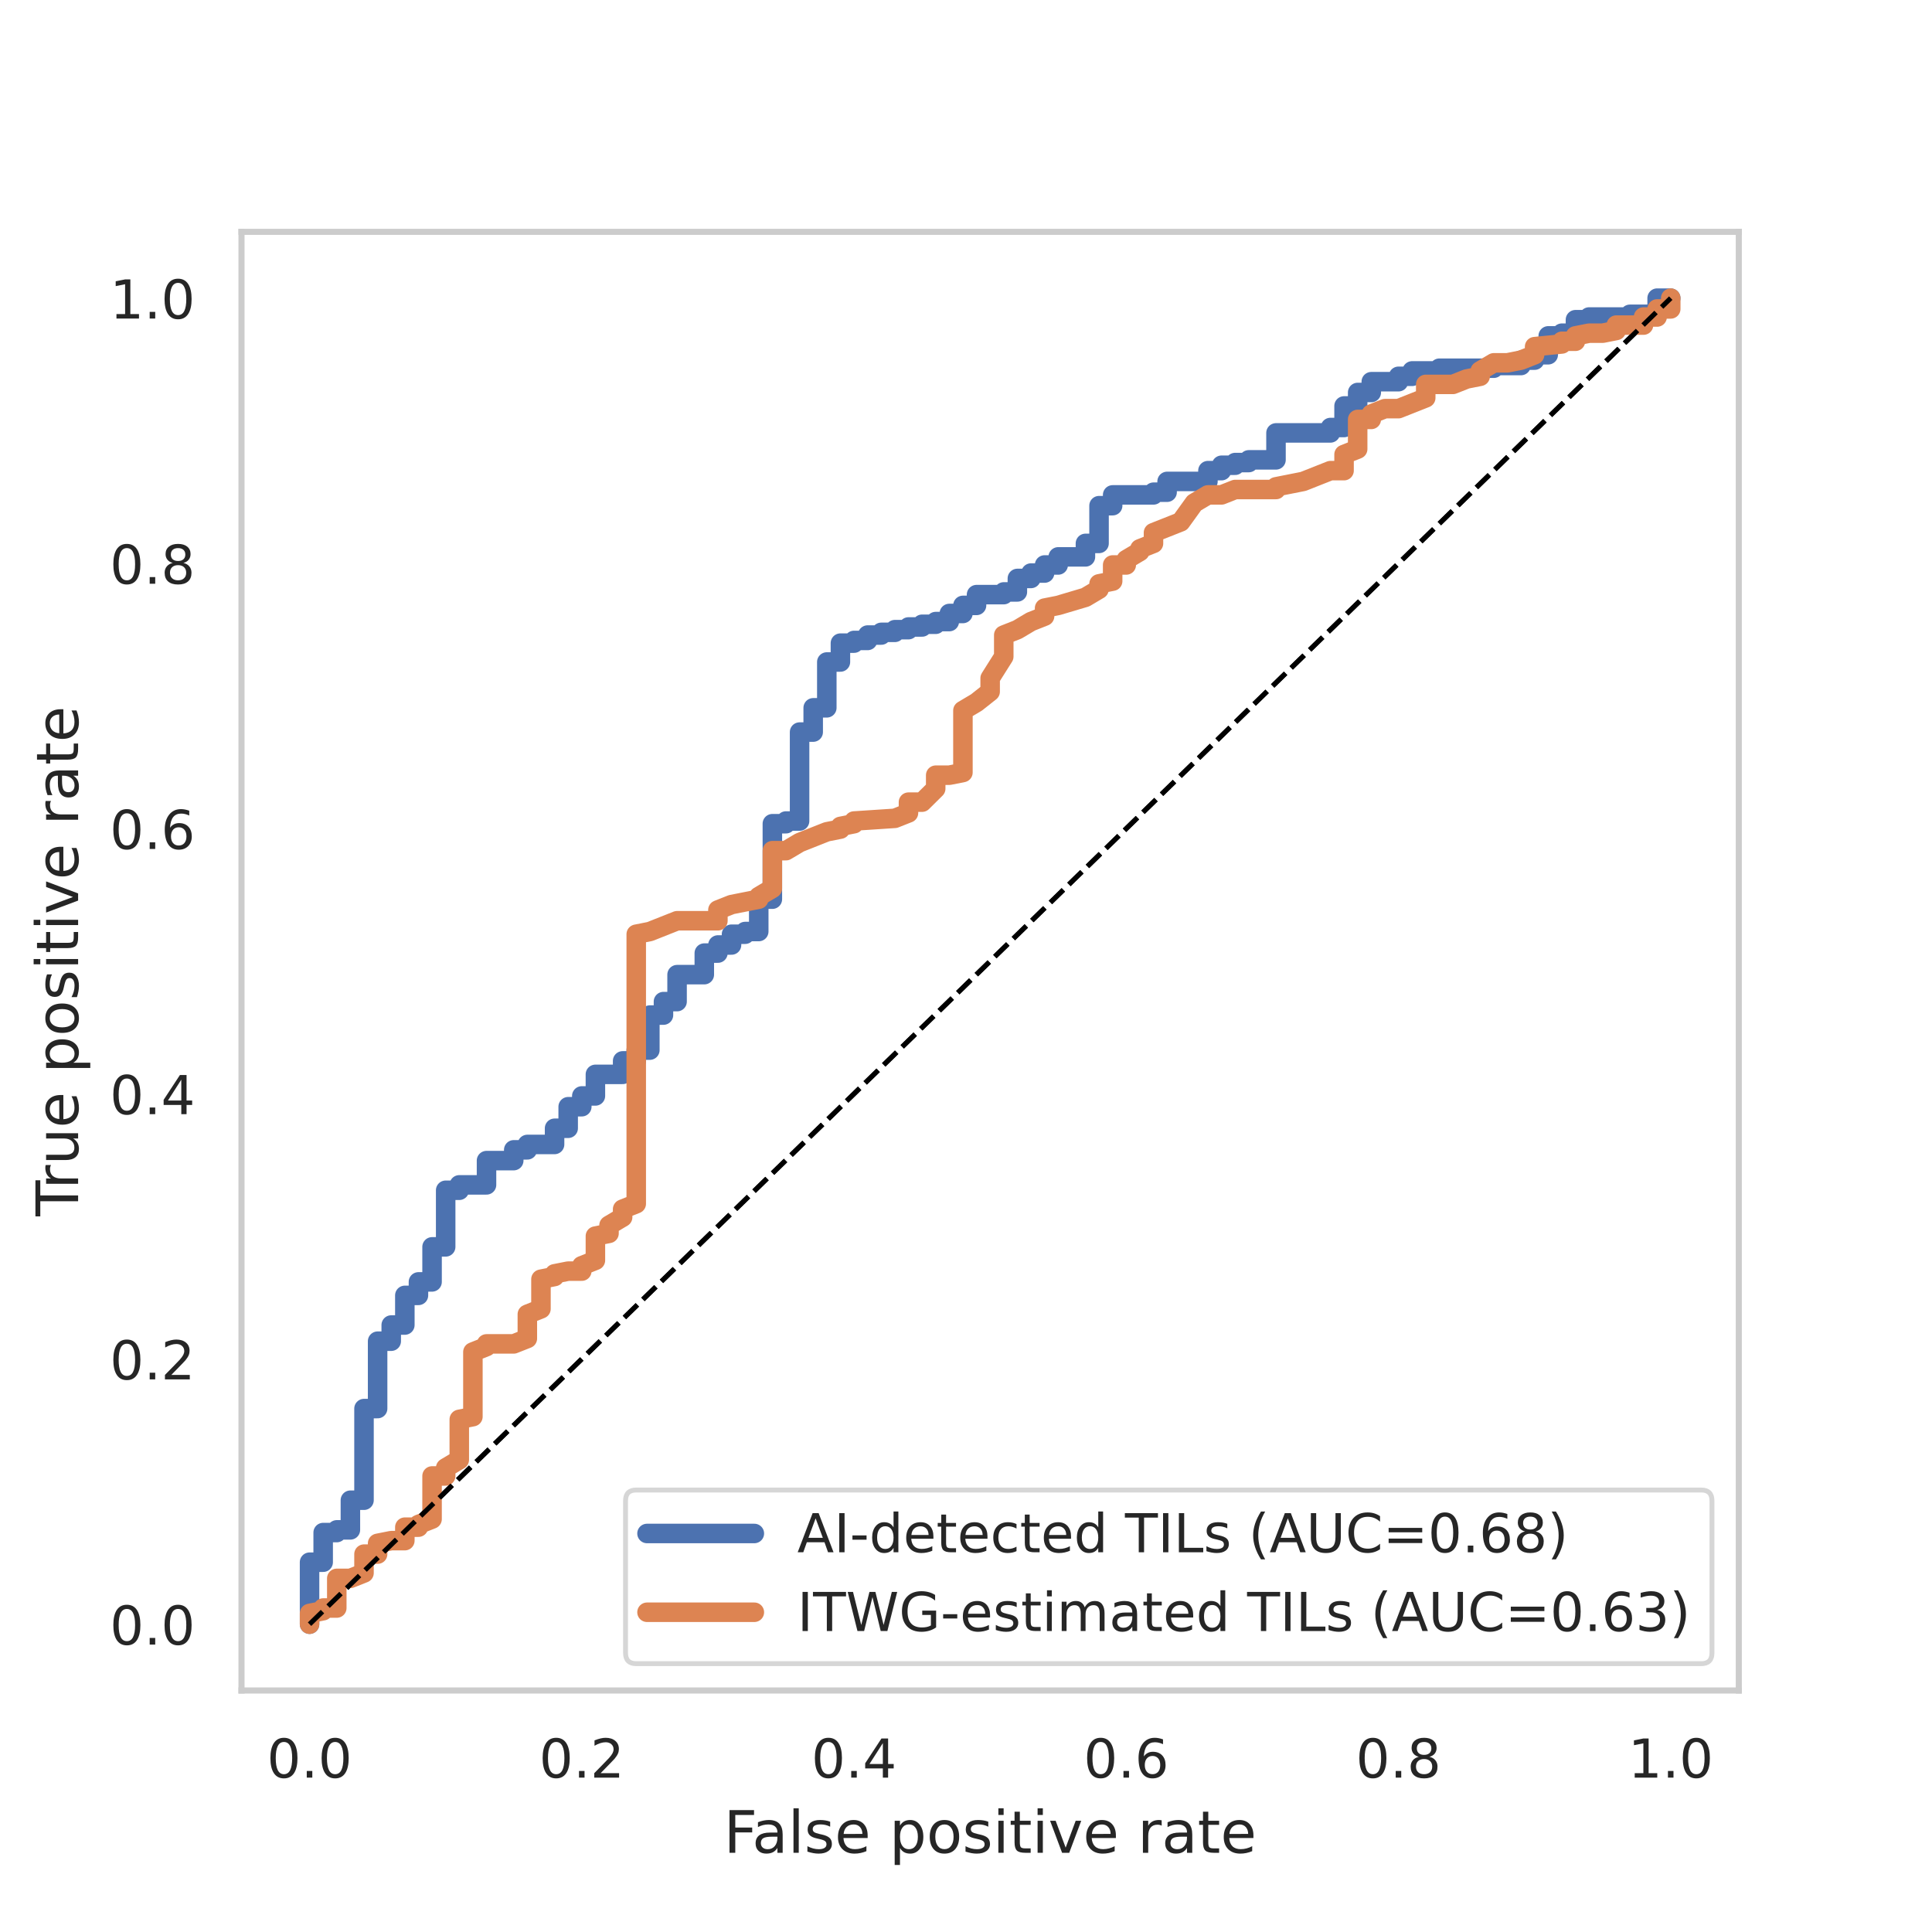 <?xml version="1.0" encoding="utf-8" standalone="no"?>
<!DOCTYPE svg PUBLIC "-//W3C//DTD SVG 1.1//EN"
  "http://www.w3.org/Graphics/SVG/1.1/DTD/svg11.dtd">
<!-- Created with matplotlib (https://matplotlib.org/) -->
<svg height="396pt" version="1.1" viewBox="0 0 396 396" width="396pt" xmlns="http://www.w3.org/2000/svg" xmlns:xlink="http://www.w3.org/1999/xlink">
 <defs>
  <style type="text/css">*{stroke-linecap:butt;stroke-linejoin:round;}</style>
 </defs>
 <g id="figure_1">
  <g id="patch_1">
   <path d="M 0 396 
L 396 396 
L 396 0 
L 0 0 
z
" style="fill:#ffffff;"/>
  </g>
  <g id="axes_1">
   <g id="patch_2">
    <path d="M 49.5 346.5 
L 356.4 346.5 
L 356.4 47.52 
L 49.5 47.52 
z
" style="fill:#ffffff;"/>
   </g>
   <g id="matplotlib.axis_1">
    <g id="xtick_1">
     <g id="text_1">
      <!-- 0.0 -->
      <g style="fill:#262626;" transform="translate(54.703 364.358)scale(0.11 -0.11)">
       <defs>
        <path d="M 31.781 66.406 
Q 24.172 66.406 20.328 58.906 
Q 16.5 51.422 16.5 36.375 
Q 16.5 21.391 20.328 13.891 
Q 24.172 6.391 31.781 6.391 
Q 39.453 6.391 43.281 13.891 
Q 47.125 21.391 47.125 36.375 
Q 47.125 51.422 43.281 58.906 
Q 39.453 66.406 31.781 66.406 
z
M 31.781 74.219 
Q 44.047 74.219 50.516 64.516 
Q 56.984 54.828 56.984 36.375 
Q 56.984 17.969 50.516 8.266 
Q 44.047 -1.422 31.781 -1.422 
Q 19.531 -1.422 13.062 8.266 
Q 6.594 17.969 6.594 36.375 
Q 6.594 54.828 13.062 64.516 
Q 19.531 74.219 31.781 74.219 
z
" id="DejaVuSans-48"/>
        <path d="M 10.688 12.406 
L 21 12.406 
L 21 0 
L 10.688 0 
z
" id="DejaVuSans-46"/>
       </defs>
       <use xlink:href="#DejaVuSans-48"/>
       <use x="63.623" xlink:href="#DejaVuSans-46"/>
       <use x="95.41" xlink:href="#DejaVuSans-48"/>
      </g>
     </g>
    </g>
    <g id="xtick_2">
     <g id="text_2">
      <!-- 0.2 -->
      <g style="fill:#262626;" transform="translate(110.503 364.358)scale(0.11 -0.11)">
       <defs>
        <path d="M 19.188 8.297 
L 53.609 8.297 
L 53.609 0 
L 7.328 0 
L 7.328 8.297 
Q 12.938 14.109 22.625 23.891 
Q 32.328 33.688 34.812 36.531 
Q 39.547 41.844 41.422 45.531 
Q 43.312 49.219 43.312 52.781 
Q 43.312 58.594 39.234 62.25 
Q 35.156 65.922 28.609 65.922 
Q 23.969 65.922 18.812 64.312 
Q 13.672 62.703 7.812 59.422 
L 7.812 69.391 
Q 13.766 71.781 18.938 73 
Q 24.125 74.219 28.422 74.219 
Q 39.75 74.219 46.484 68.547 
Q 53.219 62.891 53.219 53.422 
Q 53.219 48.922 51.531 44.891 
Q 49.859 40.875 45.406 35.406 
Q 44.188 33.984 37.641 27.219 
Q 31.109 20.453 19.188 8.297 
z
" id="DejaVuSans-50"/>
       </defs>
       <use xlink:href="#DejaVuSans-48"/>
       <use x="63.623" xlink:href="#DejaVuSans-46"/>
       <use x="95.41" xlink:href="#DejaVuSans-50"/>
      </g>
     </g>
    </g>
    <g id="xtick_3">
     <g id="text_3">
      <!-- 0.4 -->
      <g style="fill:#262626;" transform="translate(166.303 364.358)scale(0.11 -0.11)">
       <defs>
        <path d="M 37.797 64.312 
L 12.891 25.391 
L 37.797 25.391 
z
M 35.203 72.906 
L 47.609 72.906 
L 47.609 25.391 
L 58.016 25.391 
L 58.016 17.188 
L 47.609 17.188 
L 47.609 0 
L 37.797 0 
L 37.797 17.188 
L 4.891 17.188 
L 4.891 26.703 
z
" id="DejaVuSans-52"/>
       </defs>
       <use xlink:href="#DejaVuSans-48"/>
       <use x="63.623" xlink:href="#DejaVuSans-46"/>
       <use x="95.41" xlink:href="#DejaVuSans-52"/>
      </g>
     </g>
    </g>
    <g id="xtick_4">
     <g id="text_4">
      <!-- 0.6 -->
      <g style="fill:#262626;" transform="translate(222.103 364.358)scale(0.11 -0.11)">
       <defs>
        <path d="M 33.016 40.375 
Q 26.375 40.375 22.484 35.828 
Q 18.609 31.297 18.609 23.391 
Q 18.609 15.531 22.484 10.953 
Q 26.375 6.391 33.016 6.391 
Q 39.656 6.391 43.531 10.953 
Q 47.406 15.531 47.406 23.391 
Q 47.406 31.297 43.531 35.828 
Q 39.656 40.375 33.016 40.375 
z
M 52.594 71.297 
L 52.594 62.312 
Q 48.875 64.062 45.094 64.984 
Q 41.312 65.922 37.594 65.922 
Q 27.828 65.922 22.672 59.328 
Q 17.531 52.734 16.797 39.406 
Q 19.672 43.656 24.016 45.922 
Q 28.375 48.188 33.594 48.188 
Q 44.578 48.188 50.953 41.516 
Q 57.328 34.859 57.328 23.391 
Q 57.328 12.156 50.688 5.359 
Q 44.047 -1.422 33.016 -1.422 
Q 20.359 -1.422 13.672 8.266 
Q 6.984 17.969 6.984 36.375 
Q 6.984 53.656 15.188 63.938 
Q 23.391 74.219 37.203 74.219 
Q 40.922 74.219 44.703 73.484 
Q 48.484 72.75 52.594 71.297 
z
" id="DejaVuSans-54"/>
       </defs>
       <use xlink:href="#DejaVuSans-48"/>
       <use x="63.623" xlink:href="#DejaVuSans-46"/>
       <use x="95.41" xlink:href="#DejaVuSans-54"/>
      </g>
     </g>
    </g>
    <g id="xtick_5">
     <g id="text_5">
      <!-- 0.8 -->
      <g style="fill:#262626;" transform="translate(277.903 364.358)scale(0.11 -0.11)">
       <defs>
        <path d="M 31.781 34.625 
Q 24.75 34.625 20.719 30.859 
Q 16.703 27.094 16.703 20.516 
Q 16.703 13.922 20.719 10.156 
Q 24.75 6.391 31.781 6.391 
Q 38.812 6.391 42.859 10.172 
Q 46.922 13.969 46.922 20.516 
Q 46.922 27.094 42.891 30.859 
Q 38.875 34.625 31.781 34.625 
z
M 21.922 38.812 
Q 15.578 40.375 12.031 44.719 
Q 8.5 49.078 8.5 55.328 
Q 8.5 64.062 14.719 69.141 
Q 20.953 74.219 31.781 74.219 
Q 42.672 74.219 48.875 69.141 
Q 55.078 64.062 55.078 55.328 
Q 55.078 49.078 51.531 44.719 
Q 48 40.375 41.703 38.812 
Q 48.828 37.156 52.797 32.312 
Q 56.781 27.484 56.781 20.516 
Q 56.781 9.906 50.312 4.234 
Q 43.844 -1.422 31.781 -1.422 
Q 19.734 -1.422 13.25 4.234 
Q 6.781 9.906 6.781 20.516 
Q 6.781 27.484 10.781 32.312 
Q 14.797 37.156 21.922 38.812 
z
M 18.312 54.391 
Q 18.312 48.734 21.844 45.562 
Q 25.391 42.391 31.781 42.391 
Q 38.141 42.391 41.719 45.562 
Q 45.312 48.734 45.312 54.391 
Q 45.312 60.062 41.719 63.234 
Q 38.141 66.406 31.781 66.406 
Q 25.391 66.406 21.844 63.234 
Q 18.312 60.062 18.312 54.391 
z
" id="DejaVuSans-56"/>
       </defs>
       <use xlink:href="#DejaVuSans-48"/>
       <use x="63.623" xlink:href="#DejaVuSans-46"/>
       <use x="95.41" xlink:href="#DejaVuSans-56"/>
      </g>
     </g>
    </g>
    <g id="xtick_6">
     <g id="text_6">
      <!-- 1.0 -->
      <g style="fill:#262626;" transform="translate(333.703 364.358)scale(0.11 -0.11)">
       <defs>
        <path d="M 12.406 8.297 
L 28.516 8.297 
L 28.516 63.922 
L 10.984 60.406 
L 10.984 69.391 
L 28.422 72.906 
L 38.281 72.906 
L 38.281 8.297 
L 54.391 8.297 
L 54.391 0 
L 12.406 0 
z
" id="DejaVuSans-49"/>
       </defs>
       <use xlink:href="#DejaVuSans-49"/>
       <use x="63.623" xlink:href="#DejaVuSans-46"/>
       <use x="95.41" xlink:href="#DejaVuSans-48"/>
      </g>
     </g>
    </g>
    <g id="text_7">
     <!-- False positive rate -->
     <g style="fill:#262626;" transform="translate(148.349 379.764)scale(0.12 -0.12)">
      <defs>
       <path d="M 9.812 72.906 
L 51.703 72.906 
L 51.703 64.594 
L 19.672 64.594 
L 19.672 43.109 
L 48.578 43.109 
L 48.578 34.812 
L 19.672 34.812 
L 19.672 0 
L 9.812 0 
z
" id="DejaVuSans-70"/>
       <path d="M 34.281 27.484 
Q 23.391 27.484 19.188 25 
Q 14.984 22.516 14.984 16.5 
Q 14.984 11.719 18.141 8.906 
Q 21.297 6.109 26.703 6.109 
Q 34.188 6.109 38.703 11.406 
Q 43.219 16.703 43.219 25.484 
L 43.219 27.484 
z
M 52.203 31.203 
L 52.203 0 
L 43.219 0 
L 43.219 8.297 
Q 40.141 3.328 35.547 0.953 
Q 30.953 -1.422 24.312 -1.422 
Q 15.922 -1.422 10.953 3.297 
Q 6 8.016 6 15.922 
Q 6 25.141 12.172 29.828 
Q 18.359 34.516 30.609 34.516 
L 43.219 34.516 
L 43.219 35.406 
Q 43.219 41.609 39.141 45 
Q 35.062 48.391 27.688 48.391 
Q 23 48.391 18.547 47.266 
Q 14.109 46.141 10.016 43.891 
L 10.016 52.203 
Q 14.938 54.109 19.578 55.047 
Q 24.219 56 28.609 56 
Q 40.484 56 46.344 49.844 
Q 52.203 43.703 52.203 31.203 
z
" id="DejaVuSans-97"/>
       <path d="M 9.422 75.984 
L 18.406 75.984 
L 18.406 0 
L 9.422 0 
z
" id="DejaVuSans-108"/>
       <path d="M 44.281 53.078 
L 44.281 44.578 
Q 40.484 46.531 36.375 47.5 
Q 32.281 48.484 27.875 48.484 
Q 21.188 48.484 17.844 46.438 
Q 14.5 44.391 14.5 40.281 
Q 14.5 37.156 16.891 35.375 
Q 19.281 33.594 26.516 31.984 
L 29.594 31.297 
Q 39.156 29.25 43.188 25.516 
Q 47.219 21.781 47.219 15.094 
Q 47.219 7.469 41.188 3.016 
Q 35.156 -1.422 24.609 -1.422 
Q 20.219 -1.422 15.453 -0.562 
Q 10.688 0.297 5.422 2 
L 5.422 11.281 
Q 10.406 8.688 15.234 7.391 
Q 20.062 6.109 24.812 6.109 
Q 31.156 6.109 34.562 8.281 
Q 37.984 10.453 37.984 14.406 
Q 37.984 18.062 35.516 20.016 
Q 33.062 21.969 24.703 23.781 
L 21.578 24.516 
Q 13.234 26.266 9.516 29.906 
Q 5.812 33.547 5.812 39.891 
Q 5.812 47.609 11.281 51.797 
Q 16.75 56 26.812 56 
Q 31.781 56 36.172 55.266 
Q 40.578 54.547 44.281 53.078 
z
" id="DejaVuSans-115"/>
       <path d="M 56.203 29.594 
L 56.203 25.203 
L 14.891 25.203 
Q 15.484 15.922 20.484 11.062 
Q 25.484 6.203 34.422 6.203 
Q 39.594 6.203 44.453 7.469 
Q 49.312 8.734 54.109 11.281 
L 54.109 2.781 
Q 49.266 0.734 44.188 -0.344 
Q 39.109 -1.422 33.891 -1.422 
Q 20.797 -1.422 13.156 6.188 
Q 5.516 13.812 5.516 26.812 
Q 5.516 40.234 12.766 48.109 
Q 20.016 56 32.328 56 
Q 43.359 56 49.781 48.891 
Q 56.203 41.797 56.203 29.594 
z
M 47.219 32.234 
Q 47.125 39.594 43.094 43.984 
Q 39.062 48.391 32.422 48.391 
Q 24.906 48.391 20.391 44.141 
Q 15.875 39.891 15.188 32.172 
z
" id="DejaVuSans-101"/>
       <path id="DejaVuSans-32"/>
       <path d="M 18.109 8.203 
L 18.109 -20.797 
L 9.078 -20.797 
L 9.078 54.688 
L 18.109 54.688 
L 18.109 46.391 
Q 20.953 51.266 25.266 53.625 
Q 29.594 56 35.594 56 
Q 45.562 56 51.781 48.094 
Q 58.016 40.188 58.016 27.297 
Q 58.016 14.406 51.781 6.484 
Q 45.562 -1.422 35.594 -1.422 
Q 29.594 -1.422 25.266 0.953 
Q 20.953 3.328 18.109 8.203 
z
M 48.688 27.297 
Q 48.688 37.203 44.609 42.844 
Q 40.531 48.484 33.406 48.484 
Q 26.266 48.484 22.188 42.844 
Q 18.109 37.203 18.109 27.297 
Q 18.109 17.391 22.188 11.75 
Q 26.266 6.109 33.406 6.109 
Q 40.531 6.109 44.609 11.75 
Q 48.688 17.391 48.688 27.297 
z
" id="DejaVuSans-112"/>
       <path d="M 30.609 48.391 
Q 23.391 48.391 19.188 42.75 
Q 14.984 37.109 14.984 27.297 
Q 14.984 17.484 19.156 11.844 
Q 23.344 6.203 30.609 6.203 
Q 37.797 6.203 41.984 11.859 
Q 46.188 17.531 46.188 27.297 
Q 46.188 37.016 41.984 42.703 
Q 37.797 48.391 30.609 48.391 
z
M 30.609 56 
Q 42.328 56 49.016 48.375 
Q 55.719 40.766 55.719 27.297 
Q 55.719 13.875 49.016 6.219 
Q 42.328 -1.422 30.609 -1.422 
Q 18.844 -1.422 12.172 6.219 
Q 5.516 13.875 5.516 27.297 
Q 5.516 40.766 12.172 48.375 
Q 18.844 56 30.609 56 
z
" id="DejaVuSans-111"/>
       <path d="M 9.422 54.688 
L 18.406 54.688 
L 18.406 0 
L 9.422 0 
z
M 9.422 75.984 
L 18.406 75.984 
L 18.406 64.594 
L 9.422 64.594 
z
" id="DejaVuSans-105"/>
       <path d="M 18.312 70.219 
L 18.312 54.688 
L 36.812 54.688 
L 36.812 47.703 
L 18.312 47.703 
L 18.312 18.016 
Q 18.312 11.328 20.141 9.422 
Q 21.969 7.516 27.594 7.516 
L 36.812 7.516 
L 36.812 0 
L 27.594 0 
Q 17.188 0 13.234 3.875 
Q 9.281 7.766 9.281 18.016 
L 9.281 47.703 
L 2.688 47.703 
L 2.688 54.688 
L 9.281 54.688 
L 9.281 70.219 
z
" id="DejaVuSans-116"/>
       <path d="M 2.984 54.688 
L 12.5 54.688 
L 29.594 8.797 
L 46.688 54.688 
L 56.203 54.688 
L 35.688 0 
L 23.484 0 
z
" id="DejaVuSans-118"/>
       <path d="M 41.109 46.297 
Q 39.594 47.172 37.812 47.578 
Q 36.031 48 33.891 48 
Q 26.266 48 22.188 43.047 
Q 18.109 38.094 18.109 28.812 
L 18.109 0 
L 9.078 0 
L 9.078 54.688 
L 18.109 54.688 
L 18.109 46.188 
Q 20.953 51.172 25.484 53.578 
Q 30.031 56 36.531 56 
Q 37.453 56 38.578 55.875 
Q 39.703 55.766 41.062 55.516 
z
" id="DejaVuSans-114"/>
      </defs>
      <use xlink:href="#DejaVuSans-70"/>
      <use x="48.395" xlink:href="#DejaVuSans-97"/>
      <use x="109.674" xlink:href="#DejaVuSans-108"/>
      <use x="137.457" xlink:href="#DejaVuSans-115"/>
      <use x="189.557" xlink:href="#DejaVuSans-101"/>
      <use x="251.08" xlink:href="#DejaVuSans-32"/>
      <use x="282.867" xlink:href="#DejaVuSans-112"/>
      <use x="346.344" xlink:href="#DejaVuSans-111"/>
      <use x="407.525" xlink:href="#DejaVuSans-115"/>
      <use x="459.625" xlink:href="#DejaVuSans-105"/>
      <use x="487.408" xlink:href="#DejaVuSans-116"/>
      <use x="526.617" xlink:href="#DejaVuSans-105"/>
      <use x="554.4" xlink:href="#DejaVuSans-118"/>
      <use x="613.58" xlink:href="#DejaVuSans-101"/>
      <use x="675.104" xlink:href="#DejaVuSans-32"/>
      <use x="706.891" xlink:href="#DejaVuSans-114"/>
      <use x="748.004" xlink:href="#DejaVuSans-97"/>
      <use x="809.283" xlink:href="#DejaVuSans-116"/>
      <use x="848.492" xlink:href="#DejaVuSans-101"/>
     </g>
    </g>
   </g>
   <g id="matplotlib.axis_2">
    <g id="ytick_1">
     <g id="text_8">
      <!-- 0.0 -->
      <g style="fill:#262626;" transform="translate(22.507 337.089)scale(0.11 -0.11)">
       <use xlink:href="#DejaVuSans-48"/>
       <use x="63.623" xlink:href="#DejaVuSans-46"/>
       <use x="95.41" xlink:href="#DejaVuSans-48"/>
      </g>
     </g>
    </g>
    <g id="ytick_2">
     <g id="text_9">
      <!-- 0.2 -->
      <g style="fill:#262626;" transform="translate(22.507 282.729)scale(0.11 -0.11)">
       <use xlink:href="#DejaVuSans-48"/>
       <use x="63.623" xlink:href="#DejaVuSans-46"/>
       <use x="95.41" xlink:href="#DejaVuSans-50"/>
      </g>
     </g>
    </g>
    <g id="ytick_3">
     <g id="text_10">
      <!-- 0.4 -->
      <g style="fill:#262626;" transform="translate(22.507 228.369)scale(0.11 -0.11)">
       <use xlink:href="#DejaVuSans-48"/>
       <use x="63.623" xlink:href="#DejaVuSans-46"/>
       <use x="95.41" xlink:href="#DejaVuSans-52"/>
      </g>
     </g>
    </g>
    <g id="ytick_4">
     <g id="text_11">
      <!-- 0.6 -->
      <g style="fill:#262626;" transform="translate(22.507 174.009)scale(0.11 -0.11)">
       <use xlink:href="#DejaVuSans-48"/>
       <use x="63.623" xlink:href="#DejaVuSans-46"/>
       <use x="95.41" xlink:href="#DejaVuSans-54"/>
      </g>
     </g>
    </g>
    <g id="ytick_5">
     <g id="text_12">
      <!-- 0.8 -->
      <g style="fill:#262626;" transform="translate(22.507 119.649)scale(0.11 -0.11)">
       <use xlink:href="#DejaVuSans-48"/>
       <use x="63.623" xlink:href="#DejaVuSans-46"/>
       <use x="95.41" xlink:href="#DejaVuSans-56"/>
      </g>
     </g>
    </g>
    <g id="ytick_6">
     <g id="text_13">
      <!-- 1.0 -->
      <g style="fill:#262626;" transform="translate(22.507 65.289)scale(0.11 -0.11)">
       <use xlink:href="#DejaVuSans-49"/>
       <use x="63.623" xlink:href="#DejaVuSans-46"/>
       <use x="95.41" xlink:href="#DejaVuSans-48"/>
      </g>
     </g>
    </g>
    <g id="text_14">
     <!-- True positive rate -->
     <g style="fill:#262626;" transform="translate(16.011 249.287)rotate(-90)scale(0.12 -0.12)">
      <defs>
       <path d="M -0.297 72.906 
L 61.375 72.906 
L 61.375 64.594 
L 35.5 64.594 
L 35.5 0 
L 25.594 0 
L 25.594 64.594 
L -0.297 64.594 
z
" id="DejaVuSans-84"/>
       <path d="M 8.5 21.578 
L 8.5 54.688 
L 17.484 54.688 
L 17.484 21.922 
Q 17.484 14.156 20.5 10.266 
Q 23.531 6.391 29.594 6.391 
Q 36.859 6.391 41.078 11.031 
Q 45.312 15.672 45.312 23.688 
L 45.312 54.688 
L 54.297 54.688 
L 54.297 0 
L 45.312 0 
L 45.312 8.406 
Q 42.047 3.422 37.719 1 
Q 33.406 -1.422 27.688 -1.422 
Q 18.266 -1.422 13.375 4.438 
Q 8.5 10.297 8.5 21.578 
z
M 31.109 56 
z
" id="DejaVuSans-117"/>
      </defs>
      <use xlink:href="#DejaVuSans-84"/>
      <use x="46.334" xlink:href="#DejaVuSans-114"/>
      <use x="87.447" xlink:href="#DejaVuSans-117"/>
      <use x="150.826" xlink:href="#DejaVuSans-101"/>
      <use x="212.35" xlink:href="#DejaVuSans-32"/>
      <use x="244.137" xlink:href="#DejaVuSans-112"/>
      <use x="307.613" xlink:href="#DejaVuSans-111"/>
      <use x="368.795" xlink:href="#DejaVuSans-115"/>
      <use x="420.895" xlink:href="#DejaVuSans-105"/>
      <use x="448.678" xlink:href="#DejaVuSans-116"/>
      <use x="487.887" xlink:href="#DejaVuSans-105"/>
      <use x="515.67" xlink:href="#DejaVuSans-118"/>
      <use x="574.85" xlink:href="#DejaVuSans-101"/>
      <use x="636.373" xlink:href="#DejaVuSans-32"/>
      <use x="668.16" xlink:href="#DejaVuSans-114"/>
      <use x="709.273" xlink:href="#DejaVuSans-97"/>
      <use x="770.553" xlink:href="#DejaVuSans-116"/>
      <use x="809.762" xlink:href="#DejaVuSans-101"/>
     </g>
    </g>
   </g>
   <g id="line2d_1">
    <path clip-path="url(#p51c7ac682c)" d="M 63.45 332.91 
L 63.45 320.204 
L 66.24 320.204 
L 66.24 314.127 
L 69.03 314.127 
L 69.03 313.575 
L 71.82 313.575 
L 71.82 307.498 
L 74.61 307.498 
L 74.61 288.715 
L 77.4 288.715 
L 77.4 274.904 
L 80.19 274.904 
L 80.19 271.589 
L 82.98 271.589 
L 82.98 265.512 
L 85.77 265.512 
L 85.77 262.75 
L 88.56 262.75 
L 88.56 255.569 
L 91.35 255.569 
L 91.35 243.967 
L 94.14 243.967 
L 94.14 242.862 
L 99.72 242.862 
L 99.72 237.89 
L 105.3 237.89 
L 105.3 235.681 
L 108.09 235.681 
L 108.09 234.576 
L 113.67 234.576 
L 113.67 231.261 
L 116.46 231.261 
L 116.46 226.842 
L 119.25 226.842 
L 119.25 224.632 
L 122.04 224.632 
L 122.04 220.212 
L 127.62 220.212 
L 127.62 217.45 
L 130.41 217.45 
L 130.41 215.24 
L 133.2 215.24 
L 133.2 208.059 
L 135.99 208.059 
L 135.99 205.297 
L 138.78 205.297 
L 138.78 199.772 
L 144.36 199.772 
L 144.36 195.353 
L 147.15 195.353 
L 147.15 193.695 
L 149.94 193.695 
L 149.94 191.486 
L 152.73 191.486 
L 152.73 190.933 
L 155.52 190.933 
L 155.52 184.304 
L 158.31 184.304 
L 158.31 168.836 
L 161.1 168.836 
L 161.1 168.283 
L 163.89 168.283 
L 163.89 150.053 
L 166.68 150.053 
L 166.68 145.081 
L 169.47 145.081 
L 169.47 135.689 
L 172.26 135.689 
L 172.26 131.822 
L 175.05 131.822 
L 175.05 131.27 
L 177.84 131.27 
L 177.84 130.165 
L 180.63 130.165 
L 180.63 129.612 
L 183.42 129.612 
L 183.42 129.06 
L 186.21 129.06 
L 186.21 128.508 
L 189 128.508 
L 189 127.955 
L 191.79 127.955 
L 191.79 127.403 
L 194.58 127.403 
L 194.58 125.745 
L 197.37 125.745 
L 197.37 124.088 
L 200.16 124.088 
L 200.16 121.878 
L 205.74 121.878 
L 205.74 121.326 
L 208.53 121.326 
L 208.53 118.564 
L 211.32 118.564 
L 211.32 117.459 
L 214.11 117.459 
L 214.11 115.801 
L 216.9 115.801 
L 216.9 114.144 
L 222.48 114.144 
L 222.48 111.382 
L 225.27 111.382 
L 225.27 103.648 
L 228.06 103.648 
L 228.06 101.438 
L 236.43 101.438 
L 236.43 100.886 
L 239.22 100.886 
L 239.22 98.676 
L 247.59 98.676 
L 247.59 96.466 
L 250.38 96.466 
L 250.38 95.361 
L 253.17 95.361 
L 253.17 94.809 
L 255.96 94.809 
L 255.96 94.256 
L 261.54 94.256 
L 261.54 88.732 
L 272.7 88.732 
L 272.7 87.627 
L 275.49 87.627 
L 275.49 83.208 
L 278.28 83.208 
L 278.28 80.445 
L 281.07 80.445 
L 281.07 78.236 
L 286.65 78.236 
L 286.65 77.131 
L 289.44 77.131 
L 289.44 76.026 
L 295.02 76.026 
L 295.02 75.473 
L 306.18 75.473 
L 306.18 74.921 
L 311.76 74.921 
L 311.76 73.816 
L 314.55 73.816 
L 314.55 72.711 
L 317.34 72.711 
L 317.34 68.844 
L 320.13 68.844 
L 320.13 68.292 
L 322.92 68.292 
L 322.92 65.53 
L 325.71 65.53 
L 325.71 64.977 
L 334.08 64.977 
L 334.08 64.425 
L 339.66 64.425 
L 339.66 61.11 
L 342.45 61.11 
L 342.45 61.11 
" style="fill:none;stroke:#4c72b0;stroke-linecap:round;stroke-width:4;"/>
   </g>
   <g id="line2d_2">
    <path clip-path="url(#p51c7ac682c)" d="M 63.45 332.91 
L 342.45 61.11 
" style="fill:none;stroke:#000000;stroke-dasharray:3.7,1.6;stroke-dashoffset:0;"/>
   </g>
   <g id="line2d_3">
    <path clip-path="url(#p51c7ac682c)" d="M 63.45 332.91 
L 63.45 330.7 
L 66.24 330.148 
L 66.24 329.595 
L 69.03 329.595 
L 69.03 323.519 
L 71.82 323.519 
L 74.61 322.414 
L 74.61 318.547 
L 77.4 318.547 
L 77.4 316.337 
L 80.19 315.784 
L 82.98 315.784 
L 82.98 313.022 
L 85.77 313.022 
L 85.77 312.47 
L 88.56 311.365 
L 88.56 302.526 
L 91.35 302.526 
L 91.35 300.869 
L 94.14 299.211 
L 94.14 290.925 
L 96.93 290.372 
L 96.93 277.114 
L 99.72 276.009 
L 99.72 275.456 
L 105.3 275.456 
L 108.09 274.351 
L 108.09 269.38 
L 110.88 268.275 
L 110.88 262.198 
L 113.67 261.645 
L 113.67 261.093 
L 116.46 260.54 
L 119.25 260.54 
L 119.25 259.436 
L 122.04 258.331 
L 122.04 253.359 
L 124.83 252.806 
L 124.83 251.149 
L 127.62 249.492 
L 127.62 247.834 
L 130.41 246.73 
L 130.41 191.486 
L 133.2 190.933 
L 138.78 188.723 
L 147.15 188.723 
L 147.15 186.514 
L 149.94 185.409 
L 155.52 184.304 
L 155.52 183.751 
L 158.31 182.094 
L 158.31 174.36 
L 161.1 174.36 
L 163.89 172.703 
L 169.47 170.493 
L 172.26 169.94 
L 172.26 169.388 
L 175.05 168.836 
L 175.05 168.283 
L 183.42 167.731 
L 186.21 166.626 
L 186.21 164.416 
L 189 164.416 
L 191.79 161.654 
L 191.79 158.892 
L 194.58 158.892 
L 197.37 158.339 
L 197.37 145.633 
L 200.16 143.976 
L 202.95 141.766 
L 202.95 139.004 
L 205.74 134.584 
L 205.74 130.165 
L 208.53 129.06 
L 211.32 127.403 
L 214.11 126.298 
L 214.11 124.64 
L 216.9 124.088 
L 222.48 122.431 
L 225.27 120.773 
L 225.27 119.669 
L 228.06 119.116 
L 228.06 115.801 
L 230.85 115.801 
L 230.85 114.697 
L 233.64 113.039 
L 233.64 112.487 
L 236.43 111.382 
L 236.43 109.172 
L 242.01 106.962 
L 244.8 103.095 
L 247.59 101.438 
L 250.38 101.438 
L 253.17 100.333 
L 261.54 100.333 
L 261.54 99.781 
L 267.12 98.676 
L 272.7 96.466 
L 275.49 96.466 
L 275.49 93.151 
L 278.28 92.047 
L 278.28 85.97 
L 281.07 85.97 
L 281.07 84.865 
L 283.86 83.76 
L 286.65 83.76 
L 292.23 81.55 
L 292.23 78.788 
L 297.81 78.788 
L 300.6 77.683 
L 303.39 77.131 
L 303.39 76.026 
L 306.18 74.369 
L 308.97 74.369 
L 311.76 73.816 
L 314.55 72.711 
L 314.55 71.054 
L 320.13 70.501 
L 320.13 69.949 
L 322.92 69.949 
L 322.92 68.844 
L 325.71 68.292 
L 328.5 68.292 
L 331.29 67.739 
L 331.29 66.634 
L 336.87 66.634 
L 336.87 64.977 
L 339.66 64.977 
L 339.66 63.32 
L 342.45 63.32 
L 342.45 61.11 
L 342.45 61.11 
" style="fill:none;stroke:#dd8452;stroke-linecap:round;stroke-width:4;"/>
   </g>
   <g id="line2d_4">
    <path clip-path="url(#p51c7ac682c)" d="M 63.45 332.91 
L 342.45 61.11 
" style="fill:none;stroke:#000000;stroke-dasharray:3.7,1.6;stroke-dashoffset:0;"/>
   </g>
   <g id="patch_3">
    <path d="M 49.5 346.5 
L 49.5 47.52 
" style="fill:none;stroke:#cccccc;stroke-linecap:square;stroke-linejoin:miter;stroke-width:1.25;"/>
   </g>
   <g id="patch_4">
    <path d="M 356.4 346.5 
L 356.4 47.52 
" style="fill:none;stroke:#cccccc;stroke-linecap:square;stroke-linejoin:miter;stroke-width:1.25;"/>
   </g>
   <g id="patch_5">
    <path d="M 49.5 346.5 
L 356.4 346.5 
" style="fill:none;stroke:#cccccc;stroke-linecap:square;stroke-linejoin:miter;stroke-width:1.25;"/>
   </g>
   <g id="patch_6">
    <path d="M 49.5 47.52 
L 356.4 47.52 
" style="fill:none;stroke:#cccccc;stroke-linecap:square;stroke-linejoin:miter;stroke-width:1.25;"/>
   </g>
   <g id="legend_1">
    <g id="patch_7">
     <path d="M 130.417 341 
L 348.7 341 
Q 350.9 341 350.9 338.8 
L 350.9 307.608 
Q 350.9 305.408 348.7 305.408 
L 130.417 305.408 
Q 128.217 305.408 128.217 307.608 
L 128.217 338.8 
Q 128.217 341 130.417 341 
z
" style="fill:#ffffff;opacity:0.8;stroke:#cccccc;stroke-linejoin:miter;"/>
    </g>
    <g id="line2d_5">
     <path d="M 132.617 314.316 
L 154.617 314.316 
" style="fill:none;stroke:#4c72b0;stroke-linecap:round;stroke-width:4;"/>
    </g>
    <g id="line2d_6"/>
    <g id="text_15">
     <!-- AI-detected TILs (AUC=0.68) -->
     <g style="fill:#262626;" transform="translate(163.417 318.166)scale(0.11 -0.11)">
      <defs>
       <path d="M 34.188 63.188 
L 20.797 26.906 
L 47.609 26.906 
z
M 28.609 72.906 
L 39.797 72.906 
L 67.578 0 
L 57.328 0 
L 50.688 18.703 
L 17.828 18.703 
L 11.188 0 
L 0.781 0 
z
" id="DejaVuSans-65"/>
       <path d="M 9.812 72.906 
L 19.672 72.906 
L 19.672 0 
L 9.812 0 
z
" id="DejaVuSans-73"/>
       <path d="M 4.891 31.391 
L 31.203 31.391 
L 31.203 23.391 
L 4.891 23.391 
z
" id="DejaVuSans-45"/>
       <path d="M 45.406 46.391 
L 45.406 75.984 
L 54.391 75.984 
L 54.391 0 
L 45.406 0 
L 45.406 8.203 
Q 42.578 3.328 38.25 0.953 
Q 33.938 -1.422 27.875 -1.422 
Q 17.969 -1.422 11.734 6.484 
Q 5.516 14.406 5.516 27.297 
Q 5.516 40.188 11.734 48.094 
Q 17.969 56 27.875 56 
Q 33.938 56 38.25 53.625 
Q 42.578 51.266 45.406 46.391 
z
M 14.797 27.297 
Q 14.797 17.391 18.875 11.75 
Q 22.953 6.109 30.078 6.109 
Q 37.203 6.109 41.297 11.75 
Q 45.406 17.391 45.406 27.297 
Q 45.406 37.203 41.297 42.844 
Q 37.203 48.484 30.078 48.484 
Q 22.953 48.484 18.875 42.844 
Q 14.797 37.203 14.797 27.297 
z
" id="DejaVuSans-100"/>
       <path d="M 48.781 52.594 
L 48.781 44.188 
Q 44.969 46.297 41.141 47.344 
Q 37.312 48.391 33.406 48.391 
Q 24.656 48.391 19.812 42.844 
Q 14.984 37.312 14.984 27.297 
Q 14.984 17.281 19.812 11.734 
Q 24.656 6.203 33.406 6.203 
Q 37.312 6.203 41.141 7.25 
Q 44.969 8.297 48.781 10.406 
L 48.781 2.094 
Q 45.016 0.344 40.984 -0.531 
Q 36.969 -1.422 32.422 -1.422 
Q 20.062 -1.422 12.781 6.344 
Q 5.516 14.109 5.516 27.297 
Q 5.516 40.672 12.859 48.328 
Q 20.219 56 33.016 56 
Q 37.156 56 41.109 55.141 
Q 45.062 54.297 48.781 52.594 
z
" id="DejaVuSans-99"/>
       <path d="M 9.812 72.906 
L 19.672 72.906 
L 19.672 8.297 
L 55.172 8.297 
L 55.172 0 
L 9.812 0 
z
" id="DejaVuSans-76"/>
       <path d="M 31 75.875 
Q 24.469 64.656 21.281 53.656 
Q 18.109 42.672 18.109 31.391 
Q 18.109 20.125 21.312 9.062 
Q 24.516 -2 31 -13.188 
L 23.188 -13.188 
Q 15.875 -1.703 12.234 9.375 
Q 8.594 20.453 8.594 31.391 
Q 8.594 42.281 12.203 53.312 
Q 15.828 64.359 23.188 75.875 
z
" id="DejaVuSans-40"/>
       <path d="M 8.688 72.906 
L 18.609 72.906 
L 18.609 28.609 
Q 18.609 16.891 22.844 11.734 
Q 27.094 6.594 36.625 6.594 
Q 46.094 6.594 50.344 11.734 
Q 54.594 16.891 54.594 28.609 
L 54.594 72.906 
L 64.5 72.906 
L 64.5 27.391 
Q 64.5 13.141 57.438 5.859 
Q 50.391 -1.422 36.625 -1.422 
Q 22.797 -1.422 15.734 5.859 
Q 8.688 13.141 8.688 27.391 
z
" id="DejaVuSans-85"/>
       <path d="M 64.406 67.281 
L 64.406 56.891 
Q 59.422 61.531 53.781 63.812 
Q 48.141 66.109 41.797 66.109 
Q 29.297 66.109 22.656 58.469 
Q 16.016 50.828 16.016 36.375 
Q 16.016 21.969 22.656 14.328 
Q 29.297 6.688 41.797 6.688 
Q 48.141 6.688 53.781 8.984 
Q 59.422 11.281 64.406 15.922 
L 64.406 5.609 
Q 59.234 2.094 53.438 0.328 
Q 47.656 -1.422 41.219 -1.422 
Q 24.656 -1.422 15.125 8.703 
Q 5.609 18.844 5.609 36.375 
Q 5.609 53.953 15.125 64.078 
Q 24.656 74.219 41.219 74.219 
Q 47.75 74.219 53.531 72.484 
Q 59.328 70.75 64.406 67.281 
z
" id="DejaVuSans-67"/>
       <path d="M 10.594 45.406 
L 73.188 45.406 
L 73.188 37.203 
L 10.594 37.203 
z
M 10.594 25.484 
L 73.188 25.484 
L 73.188 17.188 
L 10.594 17.188 
z
" id="DejaVuSans-61"/>
       <path d="M 8.016 75.875 
L 15.828 75.875 
Q 23.141 64.359 26.781 53.312 
Q 30.422 42.281 30.422 31.391 
Q 30.422 20.453 26.781 9.375 
Q 23.141 -1.703 15.828 -13.188 
L 8.016 -13.188 
Q 14.5 -2 17.703 9.062 
Q 20.906 20.125 20.906 31.391 
Q 20.906 42.672 17.703 53.656 
Q 14.5 64.656 8.016 75.875 
z
" id="DejaVuSans-41"/>
      </defs>
      <use xlink:href="#DejaVuSans-65"/>
      <use x="68.408" xlink:href="#DejaVuSans-73"/>
      <use x="97.9" xlink:href="#DejaVuSans-45"/>
      <use x="133.984" xlink:href="#DejaVuSans-100"/>
      <use x="197.461" xlink:href="#DejaVuSans-101"/>
      <use x="258.984" xlink:href="#DejaVuSans-116"/>
      <use x="298.193" xlink:href="#DejaVuSans-101"/>
      <use x="359.717" xlink:href="#DejaVuSans-99"/>
      <use x="414.697" xlink:href="#DejaVuSans-116"/>
      <use x="453.906" xlink:href="#DejaVuSans-101"/>
      <use x="515.43" xlink:href="#DejaVuSans-100"/>
      <use x="578.906" xlink:href="#DejaVuSans-32"/>
      <use x="610.693" xlink:href="#DejaVuSans-84"/>
      <use x="671.777" xlink:href="#DejaVuSans-73"/>
      <use x="701.27" xlink:href="#DejaVuSans-76"/>
      <use x="756.982" xlink:href="#DejaVuSans-115"/>
      <use x="809.082" xlink:href="#DejaVuSans-32"/>
      <use x="840.869" xlink:href="#DejaVuSans-40"/>
      <use x="879.883" xlink:href="#DejaVuSans-65"/>
      <use x="948.291" xlink:href="#DejaVuSans-85"/>
      <use x="1021.484" xlink:href="#DejaVuSans-67"/>
      <use x="1091.309" xlink:href="#DejaVuSans-61"/>
      <use x="1175.098" xlink:href="#DejaVuSans-48"/>
      <use x="1238.721" xlink:href="#DejaVuSans-46"/>
      <use x="1270.508" xlink:href="#DejaVuSans-54"/>
      <use x="1334.131" xlink:href="#DejaVuSans-56"/>
      <use x="1397.754" xlink:href="#DejaVuSans-41"/>
     </g>
    </g>
    <g id="line2d_7">
     <path d="M 132.617 330.462 
L 154.617 330.462 
" style="fill:none;stroke:#dd8452;stroke-linecap:round;stroke-width:4;"/>
    </g>
    <g id="line2d_8"/>
    <g id="text_16">
     <!-- ITWG-estimated TILs (AUC=0.63) -->
     <g style="fill:#262626;" transform="translate(163.417 334.312)scale(0.11 -0.11)">
      <defs>
       <path d="M 3.328 72.906 
L 13.281 72.906 
L 28.609 11.281 
L 43.891 72.906 
L 54.984 72.906 
L 70.312 11.281 
L 85.594 72.906 
L 95.609 72.906 
L 77.297 0 
L 64.891 0 
L 49.516 63.281 
L 33.984 0 
L 21.578 0 
z
" id="DejaVuSans-87"/>
       <path d="M 59.516 10.406 
L 59.516 29.984 
L 43.406 29.984 
L 43.406 38.094 
L 69.281 38.094 
L 69.281 6.781 
Q 63.578 2.734 56.688 0.656 
Q 49.812 -1.422 42 -1.422 
Q 24.906 -1.422 15.25 8.562 
Q 5.609 18.562 5.609 36.375 
Q 5.609 54.25 15.25 64.234 
Q 24.906 74.219 42 74.219 
Q 49.125 74.219 55.547 72.453 
Q 61.969 70.703 67.391 67.281 
L 67.391 56.781 
Q 61.922 61.422 55.766 63.766 
Q 49.609 66.109 42.828 66.109 
Q 29.438 66.109 22.719 58.641 
Q 16.016 51.172 16.016 36.375 
Q 16.016 21.625 22.719 14.156 
Q 29.438 6.688 42.828 6.688 
Q 48.047 6.688 52.141 7.594 
Q 56.25 8.5 59.516 10.406 
z
" id="DejaVuSans-71"/>
       <path d="M 52 44.188 
Q 55.375 50.25 60.062 53.125 
Q 64.75 56 71.094 56 
Q 79.641 56 84.281 50.016 
Q 88.922 44.047 88.922 33.016 
L 88.922 0 
L 79.891 0 
L 79.891 32.719 
Q 79.891 40.578 77.094 44.375 
Q 74.312 48.188 68.609 48.188 
Q 61.625 48.188 57.562 43.547 
Q 53.516 38.922 53.516 30.906 
L 53.516 0 
L 44.484 0 
L 44.484 32.719 
Q 44.484 40.625 41.703 44.406 
Q 38.922 48.188 33.109 48.188 
Q 26.219 48.188 22.156 43.531 
Q 18.109 38.875 18.109 30.906 
L 18.109 0 
L 9.078 0 
L 9.078 54.688 
L 18.109 54.688 
L 18.109 46.188 
Q 21.188 51.219 25.484 53.609 
Q 29.781 56 35.688 56 
Q 41.656 56 45.828 52.969 
Q 50 49.953 52 44.188 
z
" id="DejaVuSans-109"/>
       <path d="M 40.578 39.312 
Q 47.656 37.797 51.625 33 
Q 55.609 28.219 55.609 21.188 
Q 55.609 10.406 48.188 4.484 
Q 40.766 -1.422 27.094 -1.422 
Q 22.516 -1.422 17.656 -0.516 
Q 12.797 0.391 7.625 2.203 
L 7.625 11.719 
Q 11.719 9.328 16.594 8.109 
Q 21.484 6.891 26.812 6.891 
Q 36.078 6.891 40.938 10.547 
Q 45.797 14.203 45.797 21.188 
Q 45.797 27.641 41.281 31.266 
Q 36.766 34.906 28.719 34.906 
L 20.219 34.906 
L 20.219 43.016 
L 29.109 43.016 
Q 36.375 43.016 40.234 45.922 
Q 44.094 48.828 44.094 54.297 
Q 44.094 59.906 40.109 62.906 
Q 36.141 65.922 28.719 65.922 
Q 24.656 65.922 20.016 65.031 
Q 15.375 64.156 9.812 62.312 
L 9.812 71.094 
Q 15.438 72.656 20.344 73.438 
Q 25.25 74.219 29.594 74.219 
Q 40.828 74.219 47.359 69.109 
Q 53.906 64.016 53.906 55.328 
Q 53.906 49.266 50.438 45.094 
Q 46.969 40.922 40.578 39.312 
z
" id="DejaVuSans-51"/>
      </defs>
      <use xlink:href="#DejaVuSans-73"/>
      <use x="29.492" xlink:href="#DejaVuSans-84"/>
      <use x="90.576" xlink:href="#DejaVuSans-87"/>
      <use x="189.453" xlink:href="#DejaVuSans-71"/>
      <use x="266.943" xlink:href="#DejaVuSans-45"/>
      <use x="303.027" xlink:href="#DejaVuSans-101"/>
      <use x="364.551" xlink:href="#DejaVuSans-115"/>
      <use x="416.65" xlink:href="#DejaVuSans-116"/>
      <use x="455.859" xlink:href="#DejaVuSans-105"/>
      <use x="483.643" xlink:href="#DejaVuSans-109"/>
      <use x="581.055" xlink:href="#DejaVuSans-97"/>
      <use x="642.334" xlink:href="#DejaVuSans-116"/>
      <use x="681.543" xlink:href="#DejaVuSans-101"/>
      <use x="743.066" xlink:href="#DejaVuSans-100"/>
      <use x="806.543" xlink:href="#DejaVuSans-32"/>
      <use x="838.33" xlink:href="#DejaVuSans-84"/>
      <use x="899.414" xlink:href="#DejaVuSans-73"/>
      <use x="928.906" xlink:href="#DejaVuSans-76"/>
      <use x="984.619" xlink:href="#DejaVuSans-115"/>
      <use x="1036.719" xlink:href="#DejaVuSans-32"/>
      <use x="1068.506" xlink:href="#DejaVuSans-40"/>
      <use x="1107.52" xlink:href="#DejaVuSans-65"/>
      <use x="1175.928" xlink:href="#DejaVuSans-85"/>
      <use x="1249.121" xlink:href="#DejaVuSans-67"/>
      <use x="1318.945" xlink:href="#DejaVuSans-61"/>
      <use x="1402.734" xlink:href="#DejaVuSans-48"/>
      <use x="1466.357" xlink:href="#DejaVuSans-46"/>
      <use x="1498.145" xlink:href="#DejaVuSans-54"/>
      <use x="1561.768" xlink:href="#DejaVuSans-51"/>
      <use x="1625.391" xlink:href="#DejaVuSans-41"/>
     </g>
    </g>
   </g>
  </g>
 </g>
 <defs>
  <clipPath id="p51c7ac682c">
   <rect height="298.98" width="306.9" x="49.5" y="47.52"/>
  </clipPath>
 </defs>
</svg>
